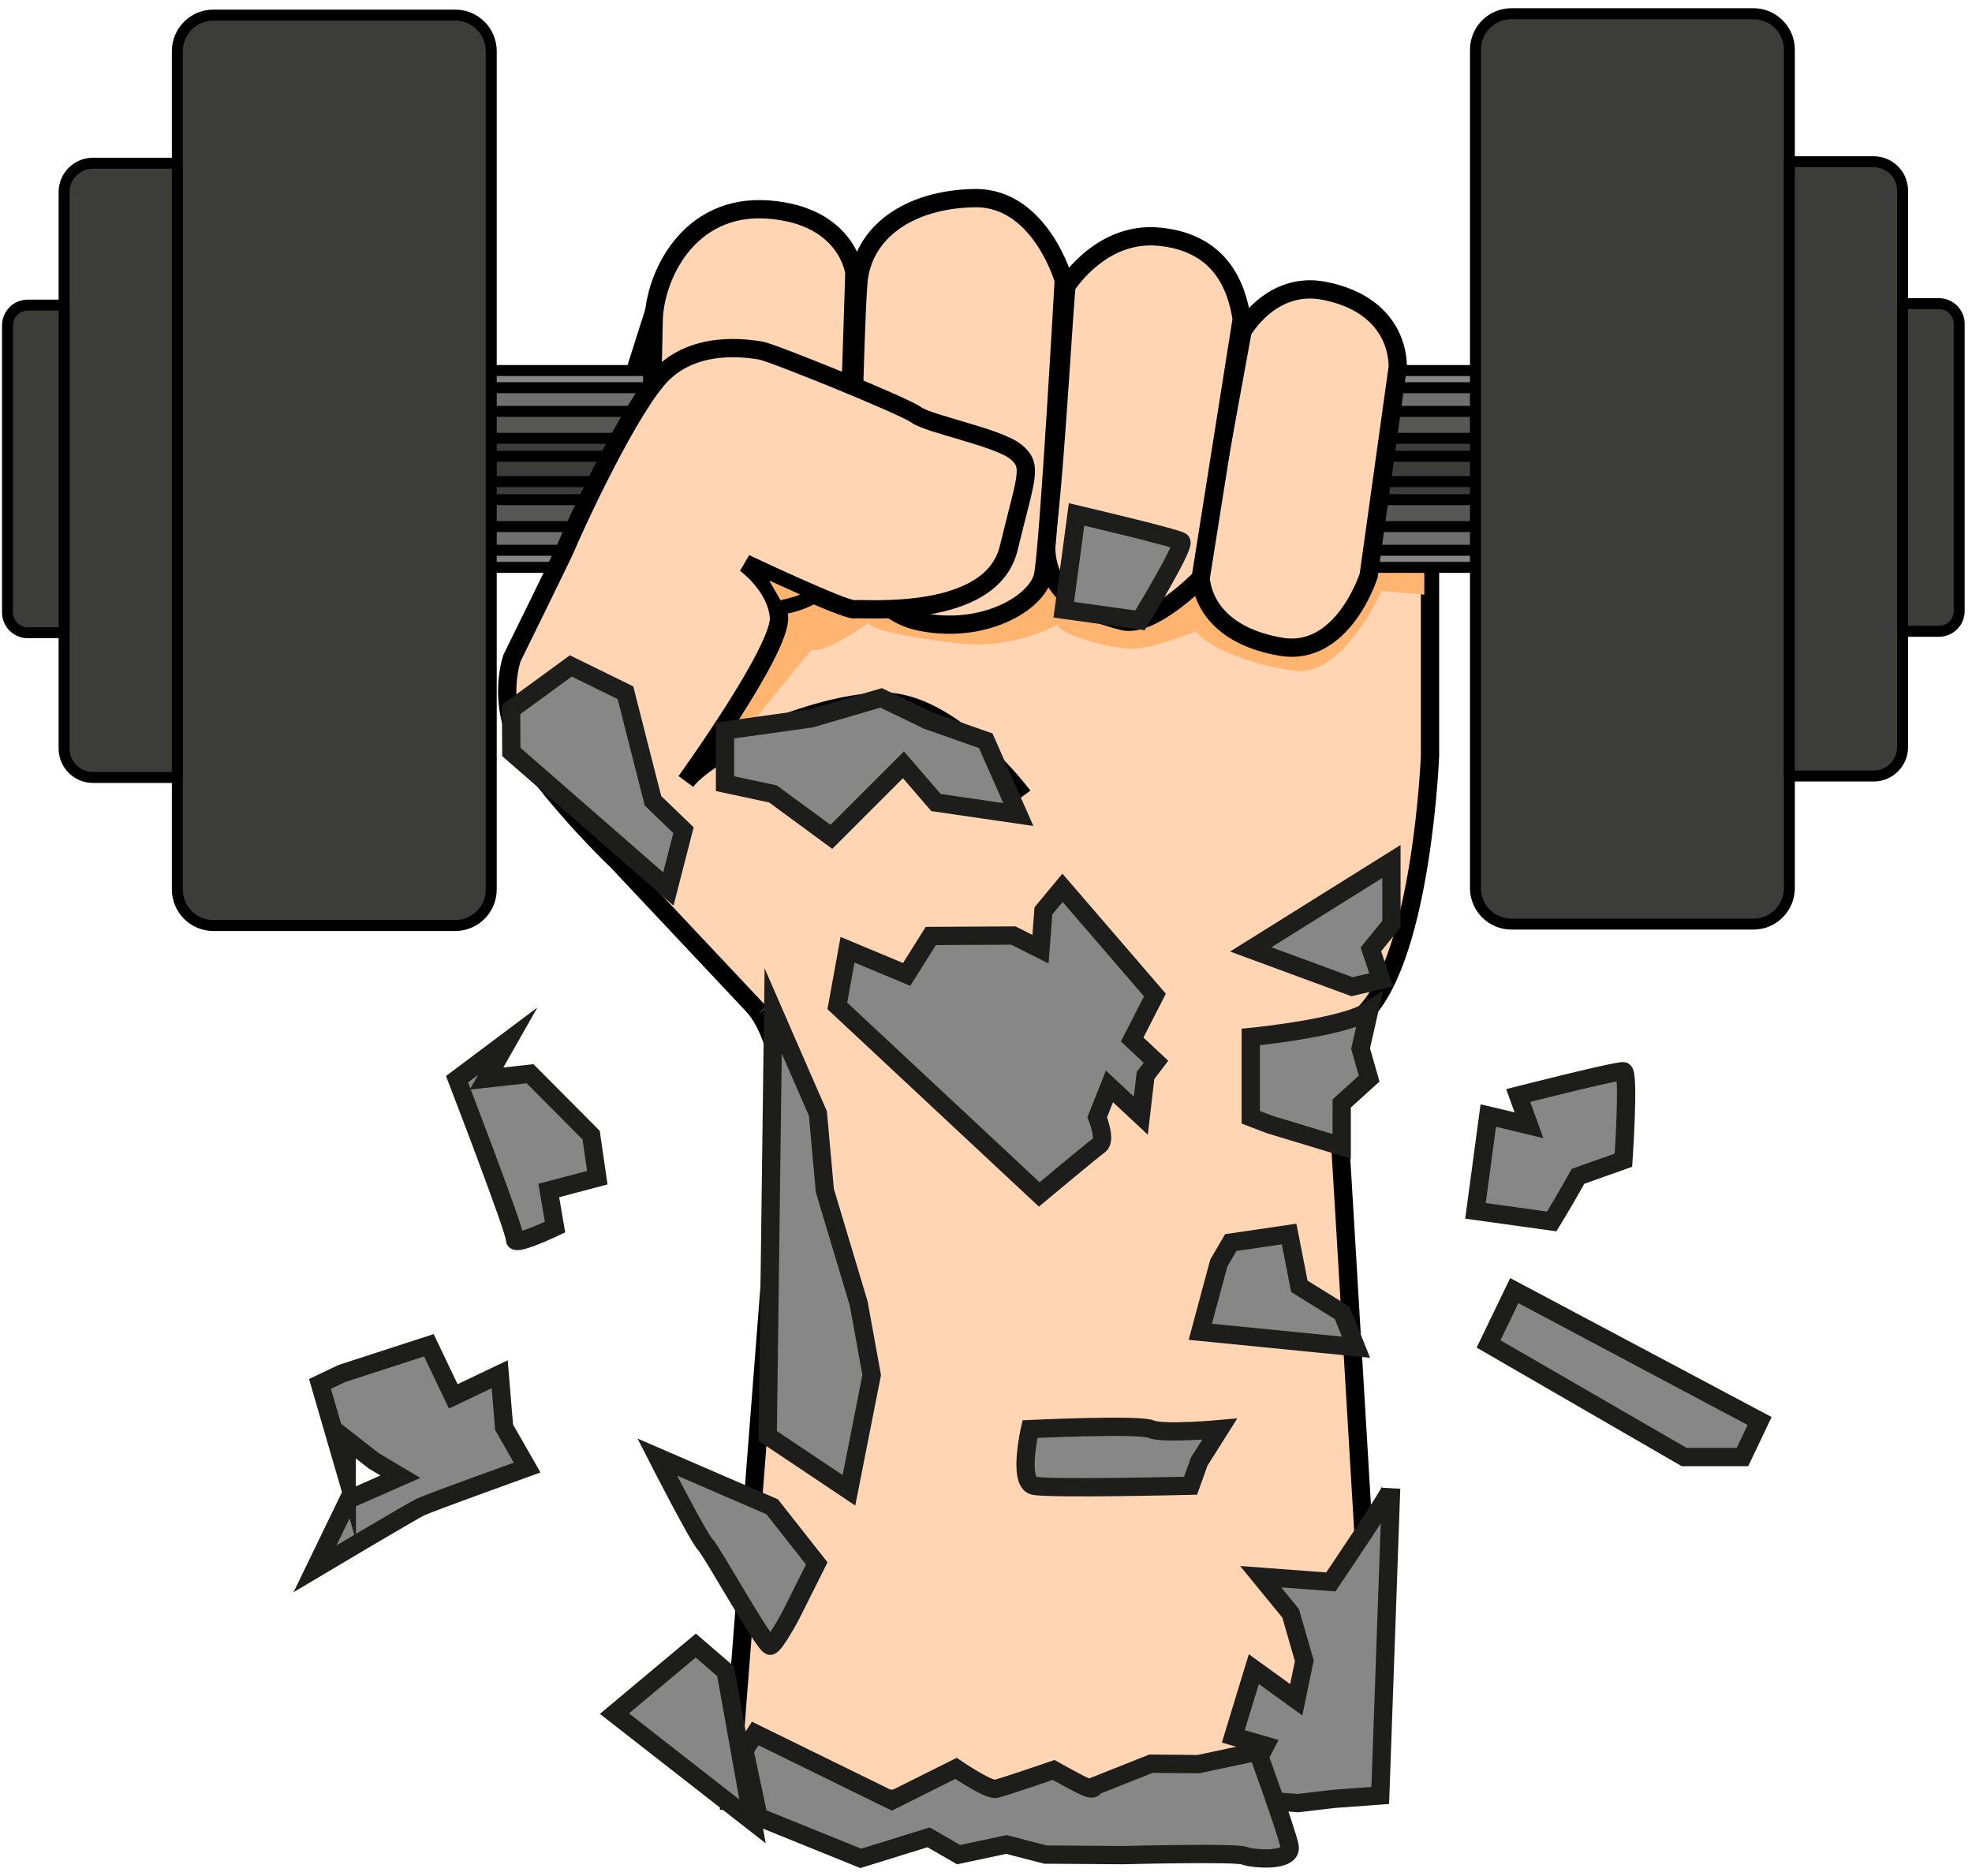 <svg width="144" height="137" viewBox="0 0 144 137" fill="none" xmlns="http://www.w3.org/2000/svg">
<g id="Group">
<g id="Group_2">
<path id="Vector" d="M100.696 130.96L53.285 131.462L57.23 80.668C57.23 80.668 57.157 75.971 55.064 73.496C52.971 71.023 41.134 43.59 41.134 43.59L48.461 20.574L102.887 32.817L104.423 39.581V55.176C104.423 55.176 103.86 69.582 99.695 73.934L97.44 76.47L98.192 88.903L100.696 130.96Z" fill="#FFD5B4" stroke="black" stroke-width="1.335" stroke-miterlimit="10"/>
<path id="Vector_2" d="M104.01 43.416L100.883 43.149C100.883 43.149 98.127 49.412 94.557 48.974C90.987 48.535 87.792 46.991 87.354 46.072C87.354 46.072 83.972 47.502 82.359 47.361C80.746 47.22 77.458 46.391 77.224 45.608C77.224 45.608 74.029 47.408 70.194 46.986C66.359 46.564 63.413 45.952 63.429 45.467C63.429 45.467 60.438 47.691 59.248 47.441C59.248 47.441 52.406 55.881 51.998 56.256C51.59 56.631 51.888 47.551 51.888 47.551L54.065 40.331L65.448 40.629L71.664 40.864L98.835 39.267L104.008 39.917V43.416H104.01Z" fill="#FFB46F"/>
<g id="Group_3">
<path id="Vector_3" d="M114.413 27.053H28.919V41.426H114.413V27.053Z" fill="#878787" stroke="black" stroke-width="0.801" stroke-miterlimit="10"/>
<path id="Vector_4" d="M114.413 28.307H28.919V40.177H114.413V28.307Z" fill="#706F6F" stroke="black" stroke-width="0.801" stroke-miterlimit="10"/>
<path id="Vector_5" d="M114.413 30.037H28.919V38.447H114.413V30.037Z" fill="#575756" stroke="black" stroke-width="0.801" stroke-miterlimit="10"/>
<path id="Vector_6" d="M114.413 32.001H28.919V36.48H114.413V32.001Z" fill="#3C3C3B" stroke="black" stroke-width="0.801" stroke-miterlimit="10"/>
<path id="Vector_7" d="M114.413 33.316H28.919V35.163H114.413V33.316Z" fill="#3C3C3B" stroke="black" stroke-width="0.801" stroke-miterlimit="10"/>
<g id="Group_4">
<g id="Group_5">
<path id="Vector_8" d="M33.242 67.575H15.58C14.127 67.575 12.95 66.398 12.95 64.945V3.733C12.95 2.28 14.127 1.103 15.58 1.103H33.242C34.695 1.103 35.871 2.28 35.871 3.733V64.945C35.871 66.398 34.693 67.575 33.242 67.575Z" fill="#3C3C3B" stroke="black" stroke-width="0.801" stroke-miterlimit="10"/>
<path id="Vector_9" d="M12.8 56.765H6.79C5.625 56.765 4.681 55.82 4.681 54.655V14.025C4.681 12.86 5.625 11.916 6.79 11.916H12.8C12.882 11.916 12.948 11.981 12.948 12.063V56.617C12.948 56.699 12.882 56.765 12.8 56.765Z" fill="#3C3C3B" stroke="black" stroke-width="0.801" stroke-miterlimit="10"/>
<path id="Vector_10" d="M4.533 46.198H2.03C1.212 46.198 0.548 45.535 0.548 44.717V23.757C0.548 22.939 1.212 22.276 2.03 22.276H4.533C4.615 22.276 4.681 22.342 4.681 22.424V46.053C4.681 46.133 4.615 46.198 4.533 46.198Z" fill="#3C3C3B" stroke="black" stroke-width="0.801" stroke-miterlimit="10"/>
</g>
<g id="Group_6">
<path id="Vector_11" d="M110.372 67.472H128.033C129.486 67.472 130.663 66.295 130.663 64.842V3.63C130.663 2.177 129.486 1 128.033 1H110.372C108.918 1 107.742 2.177 107.742 3.63V64.842C107.742 66.293 108.918 67.472 110.372 67.472Z" fill="#3C3C3B" stroke="black" stroke-width="0.801" stroke-miterlimit="10"/>
<path id="Vector_12" d="M130.811 56.659H136.821C137.986 56.659 138.93 55.715 138.93 54.55V13.92C138.93 12.755 137.986 11.81 136.821 11.81H130.811C130.729 11.81 130.663 11.876 130.663 11.958V56.512C130.665 56.594 130.731 56.659 130.811 56.659Z" fill="#3C3C3B" stroke="black" stroke-width="0.801" stroke-miterlimit="10"/>
<path id="Vector_13" d="M139.08 46.093H141.583C142.402 46.093 143.065 45.429 143.065 44.611V23.652C143.065 22.834 142.402 22.171 141.583 22.171H139.08C138.998 22.171 138.932 22.236 138.932 22.318V45.947C138.932 46.027 138.998 46.093 139.08 46.093Z" fill="#3C3C3B" stroke="black" stroke-width="0.801" stroke-miterlimit="10"/>
</g>
</g>
</g>
<g id="Group_7">
<path id="Vector_14" d="M102.074 26.741L99.943 42.024C99.943 42.024 98.064 47.973 93.554 47.223C89.044 46.47 87.227 43.716 87.729 40.772C88.231 37.828 90.736 24.175 90.736 24.175C90.736 24.175 92.804 20.478 96.685 21.231C100.567 21.983 102.011 24.423 102.074 26.741Z" fill="#FFD5B4" stroke="black" stroke-width="1.335" stroke-miterlimit="10"/>
<path id="Vector_15" d="M77.896 20.839C78.555 19.885 80.92 16.915 84.661 17.283C89.107 17.722 90.298 20.853 90.673 23.296L87.675 42.216C87.675 42.216 84.096 45.905 81.968 45.343C79.839 44.78 75.829 43.653 76.457 38.892C77.083 34.132 77.772 21.02 77.896 20.839Z" fill="#FFD5B4" stroke="black" stroke-width="1.335" stroke-miterlimit="10"/>
<path id="Vector_16" d="M77.678 20.462C77.678 20.462 75.955 14.382 71.155 14.466C66.352 14.55 62.972 16.972 62.679 20.645C62.386 24.318 62.136 38.684 62.136 38.684C62.136 38.684 62.553 44.48 67.229 45.401C71.905 46.325 75.747 43.986 76.164 42.024C76.581 40.06 77.678 20.462 77.678 20.462Z" fill="#FFD5B4" stroke="black" stroke-width="1.335" stroke-miterlimit="10"/>
<path id="Vector_17" d="M62.386 19.892C62.386 19.892 61.885 15.718 56.081 15.298C50.277 14.879 47.772 20.183 47.73 23.481C47.687 26.779 47.27 39.265 47.27 39.265C47.27 39.265 48.691 44.527 53.66 44.485C58.629 44.443 61.301 43.442 61.634 38.932C61.969 34.422 62.386 19.892 62.386 19.892Z" fill="#FFD5B4" stroke="black" stroke-width="1.335" stroke-miterlimit="10"/>
</g>
<g id="Vector_18">
<path d="M74.704 58.12C74.704 58.12 69.442 51.043 64.306 51.231C59.17 51.418 51.717 54.864 50.087 57.056C50.087 57.056 57.103 47.333 56.883 45.031C56.662 42.729 54.424 41.133 54.424 41.133C54.424 41.133 61.69 44.579 62.393 44.485C63.099 44.391 72.388 45.284 73.658 40.022C74.929 34.76 75.451 34.031 74.179 32.986C72.906 31.94 67.81 30.96 66.912 30.292C66.015 29.624 56.285 25.698 55.556 25.595C54.827 25.492 50.523 24.655 47.957 27.744C45.388 30.834 41.548 39.373 41.422 39.748C41.295 40.123 37.393 48.036 37.393 48.036C37.393 48.036 35.993 51.857 38.75 55.677C41.506 59.498 45.118 62.922 45.118 62.922L55.474 73.934" fill="#FFD5B4"/>
<path d="M74.704 58.12C74.704 58.12 69.442 51.043 64.306 51.231C59.17 51.418 51.717 54.864 50.087 57.056C50.087 57.056 57.103 47.333 56.883 45.031C56.662 42.729 54.424 41.133 54.424 41.133C54.424 41.133 61.69 44.579 62.393 44.485C63.099 44.391 72.388 45.284 73.658 40.022C74.929 34.76 75.451 34.031 74.179 32.986C72.906 31.94 67.81 30.96 66.912 30.292C66.015 29.624 56.285 25.698 55.556 25.595C54.827 25.492 50.523 24.655 47.957 27.744C45.388 30.834 41.548 39.373 41.422 39.748C41.295 40.123 37.393 48.036 37.393 48.036C37.393 48.036 35.993 51.857 38.75 55.677C41.506 59.498 45.118 62.922 45.118 62.922L55.474 73.934" stroke="black" stroke-width="1.335" stroke-miterlimit="10"/>
</g>
</g>
<g id="Group_8">
<path id="Vector_19" d="M56.058 104.842L61.992 108.812L63.652 100.4L62.705 95.175L60.232 86.927L59.726 81.304L57.246 75.622L56.459 73.812L56.058 104.842Z" fill="#878787" stroke="#1D1D1B" stroke-width="1.335" stroke-miterlimit="10"/>
<path id="Vector_20" d="M110.578 94.231L108.698 98.124L122.98 106.382H127.239L128.49 103.752L110.578 94.231Z" fill="#878787" stroke="#1D1D1B" stroke-width="1.335" stroke-miterlimit="10"/>
<path id="Vector_21" d="M99.976 73.803C98.096 75.055 91.334 75.713 91.334 75.713V81.576L92.712 82.103L97.974 83.699V80.568L99.978 78.751L99.353 76.559L99.976 73.803Z" fill="#878787" stroke="#1D1D1B" stroke-width="1.335" stroke-miterlimit="10"/>
<path id="Vector_22" d="M37.322 51.803L41.682 48.622L45.672 50.579L46.754 54.829L47.683 58.469L49.909 60.616L48.805 64.905L37.336 54.901L37.322 51.803Z" fill="#878787" stroke="#1D1D1B" stroke-width="1.335" stroke-miterlimit="10"/>
<path id="Vector_23" d="M52.943 57.217V53.333L59.206 52.457L64.341 50.954L67.723 52.583L71.982 54.086L74.362 59.472L68.349 58.596L65.97 55.839L60.708 61.101L56.449 57.97L52.943 57.217Z" fill="#878787" stroke="#1D1D1B" stroke-width="1.335" stroke-miterlimit="10"/>
<path id="Vector_24" d="M101.584 108.672C101.556 109.047 97.18 115.502 97.18 115.502L92.058 115.12L94.245 117.794L95.244 121.261L94.655 124.107L91.557 121.866L90.059 126.779L92.396 127.456L91.076 129.995L89.724 131.274L94.782 131.652L97.379 131.342L100.789 131.094L101.584 108.672Z" fill="#878787" stroke="#1D1D1B" stroke-width="1.335" stroke-miterlimit="10"/>
<path id="Vector_25" d="M54.356 127.794L55.392 132.664L62.855 135.686L67.81 134.15L69.999 135.414L73.492 134.671L76.338 135.409L82.012 135.449C82.012 135.449 90.228 135.238 90.858 135.489C91.489 135.739 94.421 135.979 94.166 134.786C93.912 133.59 91.833 127.885 91.833 127.885L87.513 128.804L84.049 128.773L79.886 130.428C79.886 130.428 79.945 130.705 79.427 130.527C78.909 130.348 76.942 129.23 76.942 129.23C76.942 129.23 73.272 130.491 72.721 130.609C72.17 130.726 69.81 129.115 69.81 129.115L65.122 131.457L55.148 126.568L54.356 127.794Z" fill="#878787" stroke="#1D1D1B" stroke-width="1.335" stroke-miterlimit="10"/>
<path id="Vector_26" d="M44.868 125.117L50.807 120.148L52.989 122.03L54.951 132.988L44.868 125.117Z" fill="#878787" stroke="#1D1D1B" stroke-width="1.335" stroke-miterlimit="10"/>
<path id="Vector_27" d="M88.997 92.227L87.649 97.238L99.017 98.365L98.014 95.86L94.883 93.919L94.133 90.098L89.874 90.724L88.997 92.227Z" fill="#878787" stroke="#1D1D1B" stroke-width="1.335" stroke-miterlimit="10"/>
<path id="Vector_28" d="M47.992 106.382L56.386 110.015L59.642 114.149L57.762 117.907C57.762 117.907 56.634 120.037 56.259 120.162C55.884 120.286 52 113.273 51.499 112.771C50.999 112.27 47.992 106.382 47.992 106.382Z" fill="#878787" stroke="#1D1D1B" stroke-width="1.335" stroke-miterlimit="10"/>
<path id="Vector_29" d="M24.949 100.29L25.539 100.097L31.317 98.222L33.099 101.954L36.49 100.337L36.809 104.206L38.492 107.15C38.492 107.15 31.385 109.708 30.708 110.031C30.03 110.355 23.006 114.539 23.006 114.539L25.453 109.485L29.238 107.818L27.297 106.663L25.31 105.113L25.317 107.748L23.366 101.044L24.949 100.29Z" fill="#878787" stroke="#1D1D1B" stroke-width="1.335" stroke-miterlimit="10"/>
<path id="Vector_30" d="M37.079 76.016L33.371 78.796C33.371 78.796 37.679 89.969 37.604 90.497C37.529 91.022 40.529 89.594 40.529 89.594L40.072 86.922L43.616 85.987L43.166 82.881L38.708 78.397L35.527 78.749L37.079 76.016Z" fill="#878787" stroke="#1D1D1B" stroke-width="1.335" stroke-miterlimit="10"/>
<path id="Vector_31" d="M80.121 81.569C80.121 81.569 80.798 83.228 80.28 83.601C79.762 83.973 75.888 87.21 75.888 87.21L61.144 73.444L61.889 69.343L66.205 71.145L67.97 68.337L73.996 68.306L75.979 69.303L76.192 66.504L77.589 64.823L84.335 72.65L82.673 75.898L84.412 77.523L83.648 78.524L83.306 81.461L81.016 79.323L80.121 81.569Z" fill="#878787" stroke="#1D1D1B" stroke-width="1.335" stroke-miterlimit="10"/>
<path id="Vector_32" d="M75.212 104.342C75.212 104.342 74.319 108.226 75.494 108.477C76.668 108.728 86.939 108.477 86.939 108.477L87.565 106.724L89.067 104.345C89.067 104.345 84.933 104.72 84.056 104.345C83.182 103.967 75.212 104.342 75.212 104.342Z" fill="#878787" stroke="#1D1D1B" stroke-width="1.335" stroke-miterlimit="10"/>
<path id="Vector_33" d="M101.605 62.899L91.334 69.319L98.725 72.043L100.853 71.543L100.103 69.319L101.605 67.472V62.899Z" fill="#878787" stroke="#1D1D1B" stroke-width="1.335" stroke-miterlimit="10"/>
<path id="Vector_34" d="M77.678 44.52L78.613 37.559C78.613 37.559 85.912 39.27 86.252 39.539C86.594 39.809 83.245 45.294 83.245 45.294L77.678 44.52Z" fill="#878787" stroke="#1D1D1B" stroke-width="1.335" stroke-miterlimit="10"/>
<path id="Vector_35" d="M118.547 84.709L115.231 85.886C114.366 87.452 113.311 89.182 113.311 89.182L107.742 88.408L108.677 81.447C108.677 81.447 110.06 81.77 111.647 82.159L110.864 79.986C110.864 79.986 118.128 78.135 118.554 78.217C118.983 78.299 118.547 84.709 118.547 84.709Z" fill="#878787" stroke="#1D1D1B" stroke-width="1.335" stroke-miterlimit="10"/>
</g>
<path id="Vector_36" d="M56.217 42.408L58.408 43.395C58.408 43.395 58.455 43.472 57 43.829L56.179 42.408" fill="#FFB46F"/>
</g>
</svg>
